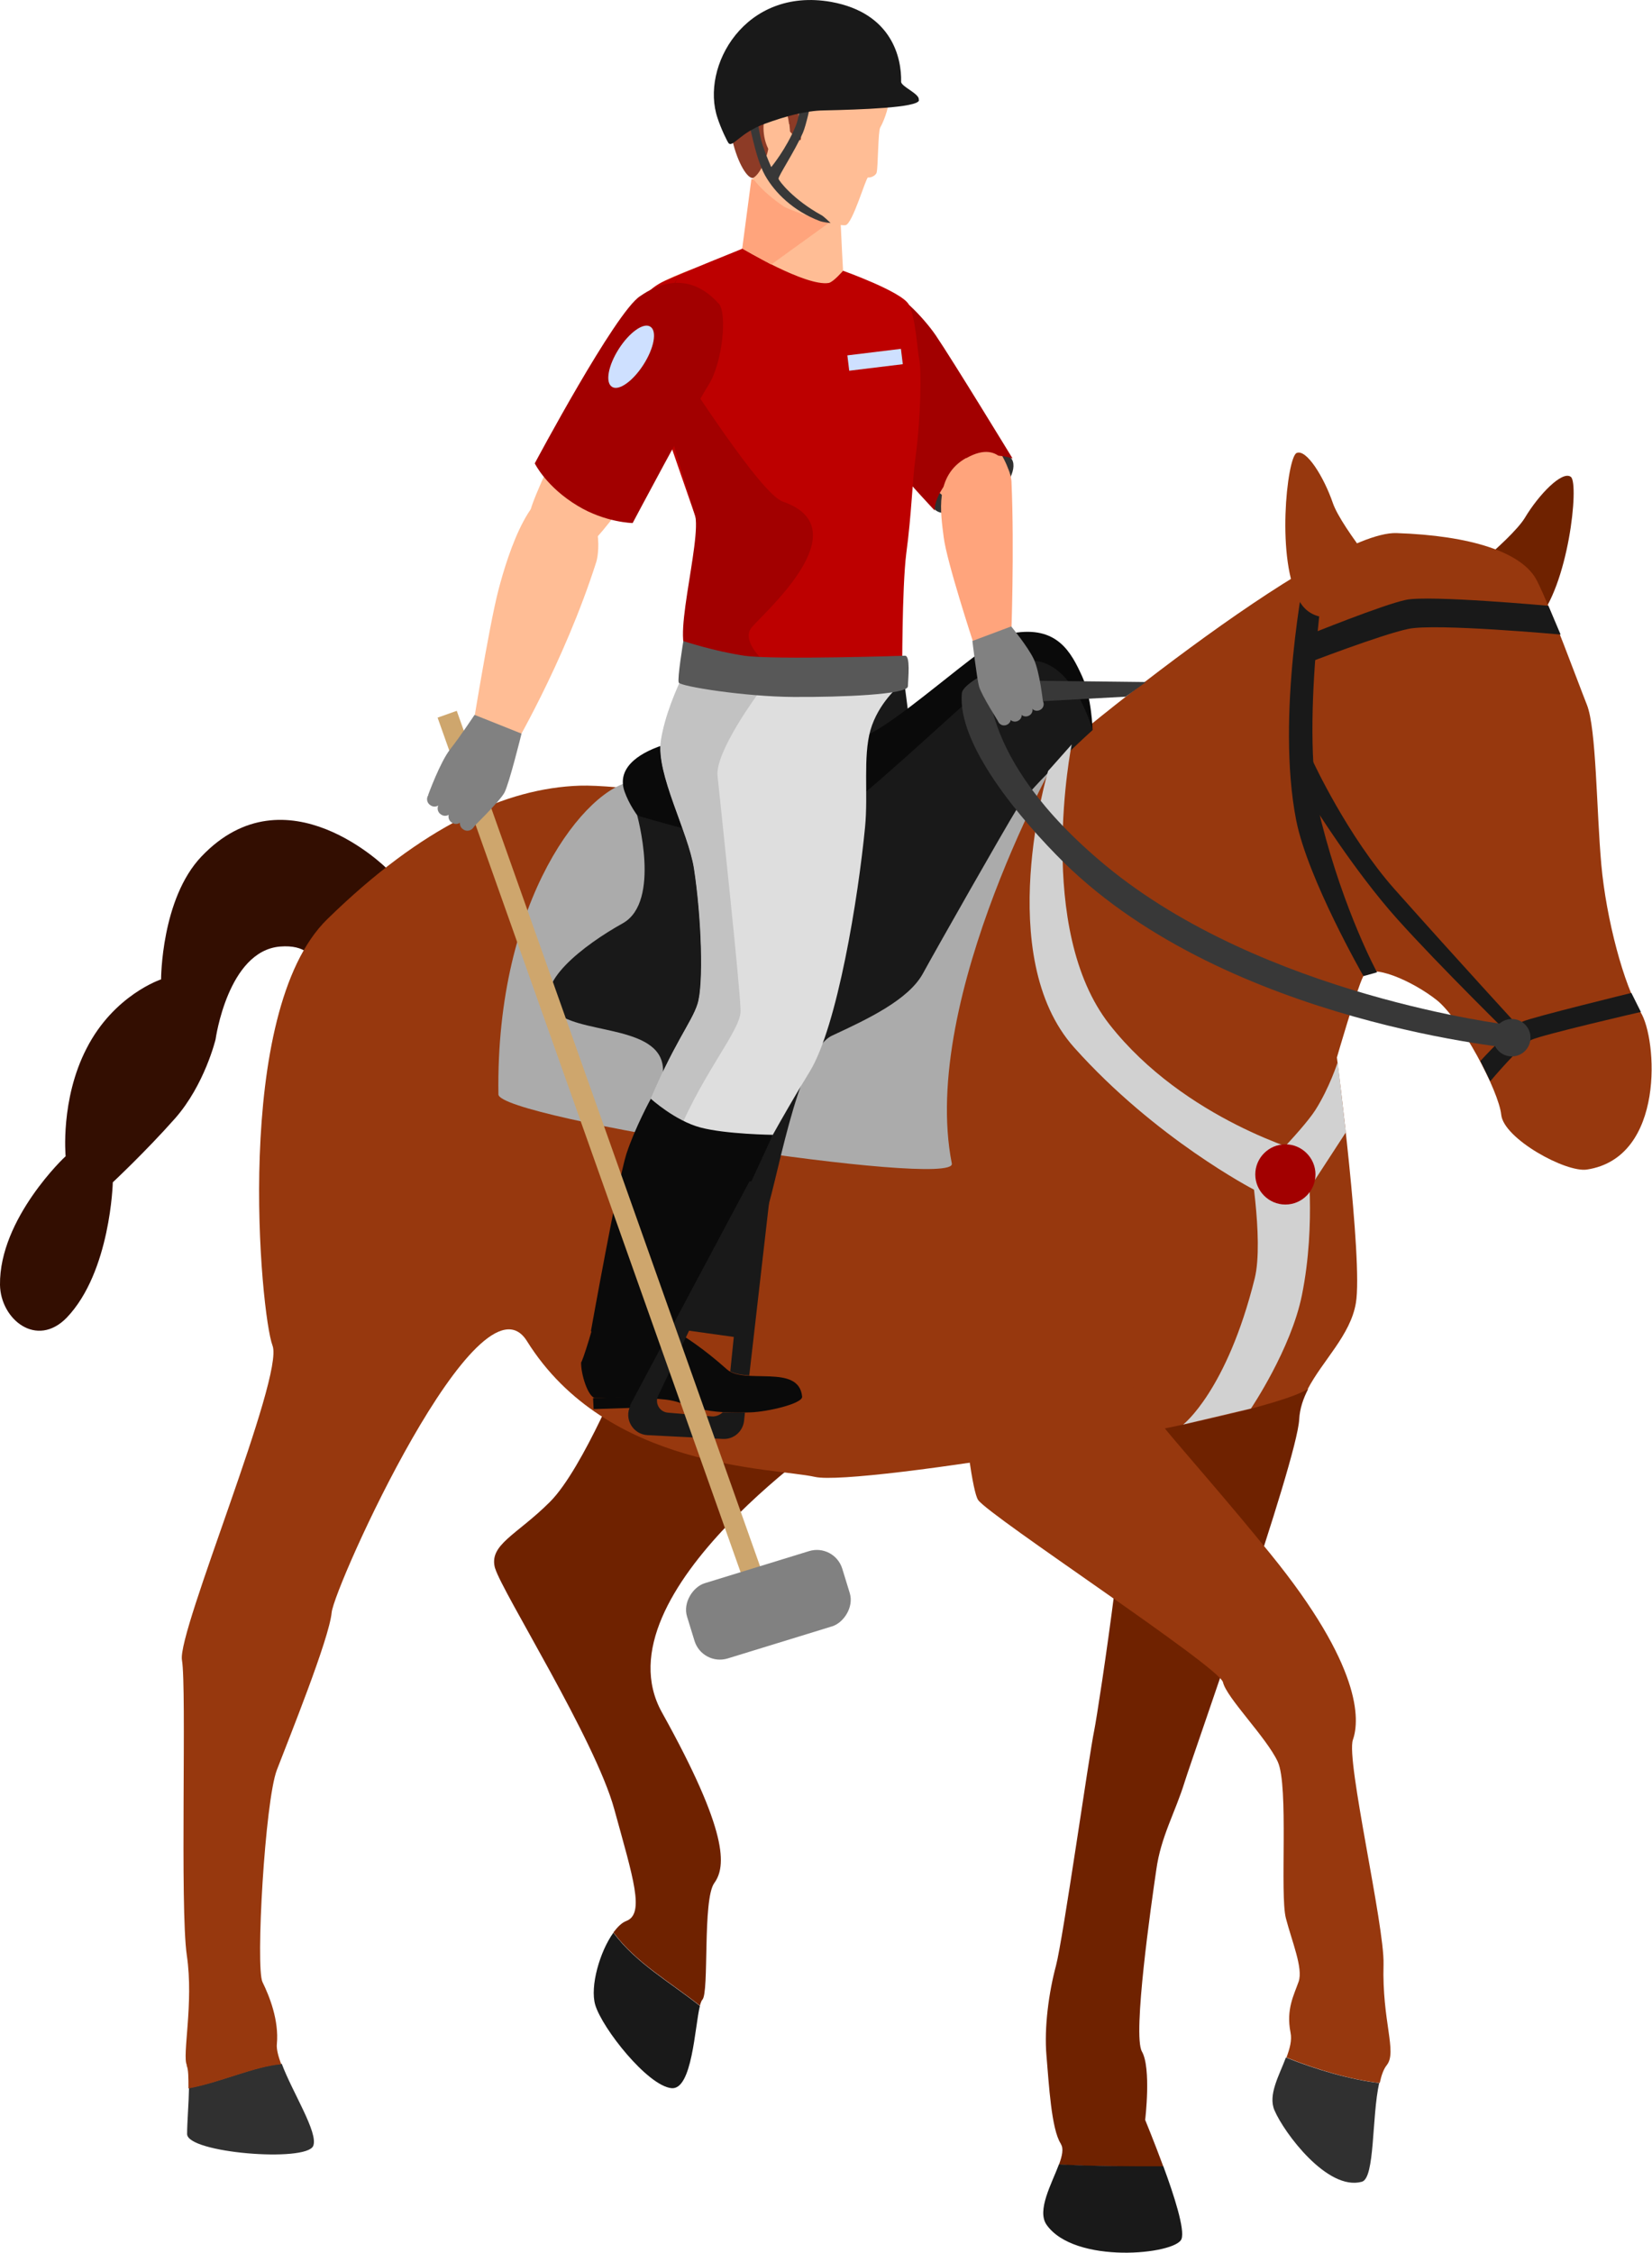 <?xml version="1.0" encoding="UTF-8"?>
<svg id="Layer_2" data-name="Layer 2" xmlns="http://www.w3.org/2000/svg" viewBox="0 0 60.92 83.04">
  <defs>
    <style>
      .cls-1 {
        fill: #cea66d;
      }

      .cls-2 {
        fill: #585858;
      }

      .cls-3 {
        fill: #d1d1d1;
      }

      .cls-4 {
        fill: #bd0000;
      }

      .cls-5 {
        fill: #0a0a0a;
      }

      .cls-6 {
        fill: #303030;
      }

      .cls-7 {
        fill: #dedede;
      }

      .cls-8 {
        fill: #cee0ff;
      }

      .cls-9 {
        fill: #818181;
      }

      .cls-10 {
        fill: #8d3b26;
      }

      .cls-11 {
        fill: #330e01;
      }

      .cls-12 {
        fill: #a20000;
      }

      .cls-13 {
        fill: #ffbd95;
      }

      .cls-14 {
        fill: #383838;
      }

      .cls-15 {
        fill: #ababab;
      }

      .cls-16 {
        fill: #97380e;
      }

      .cls-17 {
        fill: #191919;
      }

      .cls-18 {
        fill: #c2c2c2;
      }

      .cls-19 {
        fill: #ffa47c;
      }

      .cls-20 {
        fill: #6f2200;
      }
    </style>
  </defs>
  <g id="Background">
    <g>
      <path class="cls-17" d="m26.93,26.53s-.06.87-.07,2.11c-.01,1.24,1.55,5.05,2.26,8.1.71,3.05,1.03,3.65,1,4.39s-.72,3.31-.84,5.46c-.12,1.97-.6,5.72.56,7.09.27.31.61.21,1.63.21,1.02,0,1.51-.48,1.64-.94.88-3.07.83-11.31.84-12.54,0-.79.14-6.26-.09-10.69-.07-1.43-.54-4.69-.6-5.28-.04-.41-6.32,2.09-6.32,2.09Z"/>
      <g>
        <path class="cls-11" d="m14.27,32.02s-3.72-3.73-6.84-.45c-1.49,1.56-1.49,4.53-1.49,4.53,0,0-1.74.57-2.75,2.55-.97,1.88-.77,3.97-.77,3.97C2.42,42.61-.03,44.91,0,47.36c.02,1.27,1.35,2.35,2.46,1.21,1.62-1.69,1.7-4.99,1.7-4.99,0,0,1.21-1.13,2.3-2.36,1.09-1.24,1.49-2.91,1.49-2.91,0,0,.45-3.26,2.38-3.42,1.86-.15,1.34,1.78,1.34,1.78l2.61-4.65Z"/>
        <path class="cls-20" d="m53.27,21.82s2.43-1.87,2.96-2.73c.52-.87,1.39-1.76,1.7-1.51.31.25-.09,4.05-1.28,5.33-1.19,1.28-3.37-1.08-3.37-1.08Z"/>
        <path class="cls-17" d="m25.81,73.94c-.19.76-.28,3.11-1.05,3.03-.88-.09-2.55-2.2-2.81-3.07-.2-.68.17-1.97.67-2.66.84,1.13,2.1,1.83,3.19,2.7Z"/>
        <path class="cls-20" d="m18.26,57.82c-.26-.88.79-1.23,2.02-2.46,1.23-1.23,2.81-5.15,2.81-5.15l7.99,2.43s-9.13,6.06-6.67,10.48c2.46,4.42,2.37,5.68,1.93,6.29-.44.61-.18,4.04-.44,4.3-.03.03-.06.11-.09.22-1.09-.87-2.35-1.57-3.19-2.7.15-.2.31-.36.47-.42.7-.26.26-1.58-.44-4.13-.7-2.55-4.13-7.99-4.39-8.87Z"/>
        <path class="cls-20" d="m39.12,79.02c-.35-.53-.44-2.2-.53-3.25-.09-1.05.09-2.34.35-3.31.26-.97,1.23-7.83,1.41-8.67.16-.79,1.49-9.55,1.15-10.8,2.1-1.03,4.46-1.34,6.74-1.79-.18.35-.31.72-.33,1.12-.09,1.58-3.86,12.21-4.22,13.35-.35,1.14-.88,2.02-1.05,3.25-.18,1.23-.88,6.09-.53,6.7.35.61.12,2.52.12,2.52,0,0,.33.8.67,1.72-1.28,0-2.56,0-3.85-.07.12-.32.18-.6.07-.76Z"/>
        <path class="cls-17" d="m42.9,79.85c.4,1.08.8,2.33.67,2.68-.21.57-3.95.95-4.98-.53-.36-.53.19-1.5.46-2.22,1.28.07,2.56.07,3.85.07Z"/>
        <path class="cls-6" d="m11.55,79.1c-.26.61-4.65.26-4.65-.44,0-.42.06-1.13.07-1.7,1.16-.21,2.43-.81,3.42-.89.39,1.05,1.36,2.55,1.16,3.03Z"/>
        <path class="cls-16" d="m6.89,76.12c-.18-.35.26-2.28,0-4.04-.26-1.76,0-9.84-.18-10.89-.18-1.05,3.78-10.45,3.34-11.59-.44-1.14-1.49-12.3,2.02-15.72,3.51-3.43,6.59-4.83,9.31-4.92,2.72-.09,14.05,2.11,15.72.44,1.67-1.67,11.68-9.84,14.4-9.75,2.72.09,4.65.7,5.18,1.76.53,1.05,1.49,3.69,1.84,4.57.35.88.35,3.86.53,5.88.18,2.02.84,4.48,1.45,5.45.61.97.92,5.36-1.98,5.8-.78.12-3.07-1.14-3.16-2.02-.09-.88-1.49-3.51-2.37-4.22-.88-.7-2.46-1.41-2.72-.88s-.97,2.99-.97,2.99c0,0,.97,7.47.7,9.05-.2,1.19-1.23,2.12-1.78,3.18-2.05,1.19-16.58,3.58-18.16,3.23-1.58-.35-7.67-.27-10.63-5.01-1.76-2.81-7.11,9.05-7.2,10.01-.09.97-1.58,4.65-2.02,5.8s-.79,7.29-.53,7.82c.26.53.61,1.41.53,2.28-.02.19.05.45.16.75-.99.08-2.26.68-3.42.89,0-.38,0-.71-.07-.85Z"/>
        <path class="cls-6" d="m50.22,80.42c-1.27.35-2.87-1.81-3.22-2.63-.25-.57.17-1.28.42-1.95,1.12.45,2.39.82,3.44.94-.28,1.25-.15,3.51-.64,3.64Z"/>
        <path class="cls-15" d="m39.14,27.6s-5.25,9.16-4.04,15.29c.18.94-16.71-1.66-16.72-2.55-.11-7.25,3.27-11.35,4.97-11.54,1.7-.19,15.79-1.2,15.79-1.2Z"/>
        <path class="cls-16" d="m42.14,46.49s-.48,2.77-.66,3.68c-.18.91,2.03,2.99,5.38,7.12,3.35,4.12,3.29,6.1,3.03,6.84-.26.74,1.17,6.86,1.13,8.27-.06,2.11.51,3.23.12,3.72-.12.15-.2.38-.26.66-1.06-.12-2.32-.49-3.44-.94.12-.32.21-.64.15-.92-.17-.86.13-1.39.3-1.88.17-.49-.25-1.48-.47-2.33-.23-.86.11-4.88-.3-5.77-.41-.89-1.89-2.36-2.02-2.93-.13-.57-8.61-6.12-9.03-6.72-.41-.6-1.04-8.31-1.04-8.31l7.12-.48Z"/>
        <path class="cls-5" d="m27.43,27.22c-1.49-.31-5.01.31-4.39,1.98.61,1.67,2.96,3.36,5.17,3.22,2.2-.14,5.72-4.97,6.95-5.94,1.23-.97,1.72-.98,2.53-.71.81.27,1.6,1.93,1.6,1.93l1-.8s-.03-1.18-.38-1.96c-.41-.9-.92-1.89-2.57-1.6-.94.16-4.72,3.84-5.78,3.88-1.05.05-4.13,0-4.13,0Z"/>
        <path class="cls-17" d="m23.49,30.03s.9,3.2-.52,4c-1.42.79-3.35,2.25-2.56,3.19.79.94,3.95.5,4.04,2.17.09,1.67-2.06,6.32-.68,7.47,1.38,1.14,3.96-.97,4.4-1.93.44-.97,1.2-6.15,2.52-6.76,1.32-.61,2.81-1.32,3.34-2.28.53-.97,2.98-5.28,3.48-6.09.54-.86,2.78-2.89,2.78-2.89,0,0-.91-3.32-2.95-2.39-1,.45-7.1,6.72-8.5,6.72s-5.35-1.18-5.35-1.18Z"/>
        <path class="cls-17" d="m54.96,39.85s1.12-1.33,1.51-1.52c.4-.19,4.04-1.03,4.04-1.03l-.35-.7s-3.6.88-4,1.05c-.4.18-1.57,1.46-1.57,1.46l.36.73Z"/>
        <path class="cls-17" d="m48.93,20.57s-1.05,6.39-.2,9.73c.85,3.34,2.05,5.54,2.05,5.54l-.5.14s-2.05-3.57-2.48-5.74c-.76-3.86.34-9.23.34-9.23l.79-.44Z"/>
        <path class="cls-17" d="m56.16,38.01s-2.39-2.6-4.73-5.23c-1.74-1.96-3.01-4.71-3.01-4.71v1.59s1.53,2.46,3.11,4.22c1.58,1.76,4.33,4.45,4.33,4.45l.29-.32Z"/>
        <path class="cls-16" d="m51.46,21.84s-1.98-2.34-2.31-3.3c-.33-.96-.98-2.01-1.34-1.84-.35.18-.77,3.98.12,5.48.89,1.5,3.53-.34,3.53-.34Z"/>
        <path class="cls-3" d="m48.19,42.51s.36,2.56-.18,5.23c-.4,1.99-1.88,4.18-1.88,4.18l-2.5.59s1.61-1.24,2.64-5.39c.35-1.43-.22-4.6-.22-4.6h2.14Z"/>
        <path class="cls-3" d="m48.19,42.51s-4.5-1.22-7.27-4.74-1.4-10.33-1.4-10.33l-.87.98s-2.05,6.82.96,10.19c3.01,3.37,6.63,5.24,6.63,5.24l1.95-1.34Z"/>
        <path class="cls-3" d="m46.19,43.49s1.81-1.78,2.32-2.58c.52-.82.82-1.76.82-1.76l.3,2.59-1.4,2.15-2.04-.4Z"/>
        <path class="cls-12" d="m48.51,43.29c0,.61-.5,1.11-1.11,1.11s-1.11-.5-1.11-1.11.5-1.11,1.11-1.11,1.11.5,1.11,1.11Z"/>
        <path class="cls-17" d="m57.55,23.39l-.45-1.06s-4.39-.4-5.25-.22c-.86.18-3.57,1.28-3.57,1.28l-.12,1.07s2.77-1.07,3.78-1.28c1.01-.21,5.61.21,5.61.21Z"/>
      </g>
      <g>
        <path class="cls-6" d="m34.46,18.76c.23.32,1.34.17,2.03-.31.7-.47,1.08-1.26.78-1.58s-.95-.57-1.88-.1-1.09,1.76-.93,1.98Z"/>
        <circle class="cls-14" cx="55.75" cy="38.25" r=".69"/>
        <path class="cls-19" d="m31.18,12.01c-1.02.76-.89,1.76-.29,2.63.59.87,4.65,4.43,5.01,4.41s1.35-1.27,1.26-1.79c-.08-.51-2.59-4.23-3.21-4.82-.63-.6-1.57-1.32-2.77-.42Z"/>
        <path class="cls-12" d="m32.65,10.74c.44-.05,1.41.97,1.85,1.61.62.91,2.84,4.55,2.84,4.55,0,0-1.02-.4-1.91.36-1.03.88-.96,1.56-.96,1.56,0,0-3.75-3.98-3.85-4.93-.03-.29.82-3.02,2.04-3.14Z"/>
        <path class="cls-13" d="m27.9,5.26s-.31,3.73-.53,3.9c-.7.54-3.17.92-3.67,1.88-.6,1.17,2.24,6.62,2.57,8.4.33,1.78-.6,4.48-.94,6.2-.33,1.72,4.33,2.27,4.53,2.28.2,0,2.31-1.68,2.67-2.23.35-.55.59-3.13.64-4.26.04-1.13.46-5.08.52-5.34.41-1.72.02-3.1-.04-3.47-.05-.37,0-.98-.18-1.22-.35-.48-2.36-1.17-2.38-1.41-.02-.23-.17-3.49-.17-3.49l-3.02-1.24Z"/>
        <path class="cls-4" d="m27.37,9.16s2.35,1.41,3.19,1.27c.17-.03.53-.45.53-.45,0,0,2.16.77,2.42,1.24.26.48.31,1.66.39,2.04.08.38.06,2.11-.14,3.61-.12.88-.14,2.04-.34,3.53-.16,1.28-.15,4.47-.15,4.47,0,0-1.22,0-3.11-.16-2.19-.19-4.72-.59-4.82-.67-.41-.36.64-3.76.58-4.14-.06-.38-2.5-6.99-2.51-7.85-.01-.85.45-1.4,1.11-1.7.66-.3,2.85-1.18,2.85-1.18Z"/>
        <path class="cls-12" d="m25,10.21s-.92,1.85-.28,2.82c.65.96,3.33,5.18,4.15,5.46,2.91,1.01-.79,4.17-1.16,4.65-.37.48.41,1.18.41,1.18l-2.62-.28c-.89.14.42-4.18.12-5.1-.3-.92-1.71-5.57-1.7-6.25,0-.69,1.08-2.47,1.08-2.47Z"/>
        <polygon class="cls-19" points="30.99 7.91 27.71 6.59 27.37 9.16 28.44 9.75 30.99 7.91"/>
        <path class="cls-13" d="m25.84,11.15c-.97-.87-1.95-.35-2.73.62-.77.97-3.65,6.77-3.56,7.16.1.39,1.64,1.46,2.14,1.18.51-.28,3.73-4.81,4.22-5.72s1.05-2.22-.08-3.23Z"/>
        <g>
          <path class="cls-13" d="m32.45,2.16c-.69-.9-2.98-2.02-4.45-.64s-1.23,3.04-.76,4.13c.37.85.78,1.35,1.66,1.96.18.12,1.91.75,2.28.69.26-.04.76-1.78.83-1.76.07.02.29-.05.32-.19.05-.21.05-1.52.13-1.65.08-.13.78-1.51-.01-2.54Z"/>
          <path class="cls-10" d="m32.8,3.03s-1.22-1-3.18.23c-.42.27.01,1.8-.1,1.9-.12.12-1.15-1.27-1.14-1.1.2,1.72-.49,2.52-.64,2.5-.46-.05-1.44-2.6-.42-4.33,1.02-1.74,3.05-1.57,3.5-1.38.46.18,1.88.55,1.97,2.18Z"/>
          <path class="cls-13" d="m29.11,4.58c.07.55.02,1.26-.28,1.29s-.59-.38-.66-.93c-.07-.55.12-1.02.41-1.05.3-.03.45.14.52.69Z"/>
        </g>
        <g>
          <polygon class="cls-5" points="24.01 51.87 21.89 51.94 21.87 51.53 24 51.46 24.01 51.87"/>
          <path class="cls-5" d="m21.87,48.65c.2-.31-.45,1.74-.44,1.55-.02.43.26,1.33.53,1.33.8-.03,1.76-.03,2.59.06.83.09,1.02.55,3.13.47.62-.02,1.92-.32,1.9-.58-.12-1.23-2.12-.42-2.78-1.01-1.68-1.5-2.78-1.83-2.78-1.83,0,0-2.1-.07-2.16.01Z"/>
        </g>
        <path class="cls-7" d="m25.61,24.09s-1,1.7-1.23,3.21c-.19,1.22,1.01,3.36,1.22,4.71.28,1.82.36,4.29.13,5-.23.7-.9,1.46-1.89,3.89-.75,1.83-.79,3.23-1.86,7.61-.1.43.54.66,1.52.93.99.27,1.43-.04,1.58-.43,1.46-3.99,4.14-8.47,4.78-9.51,1.02-1.67,1.79-6.42,2.04-9.01.12-1.22-.08-2.59.2-3.58.29-1,1.06-1.63,1.06-1.63l-7.56-1.18Z"/>
        <path class="cls-18" d="m24.83,42.25c-.94,2.54-1.82,5.82-1.82,5.82l-.91-.08c.94-3.97,1.02-5.33,1.73-7.09.99-2.43,1.67-3.19,1.89-3.89.23-.7.15-3.18-.13-5-.21-1.35-1.41-3.49-1.22-4.71.14-.91.56-1.89.87-2.52l2.68.84s-1.55,2.1-1.46,2.98c.09.88.85,7.92.85,8.67s-1.55,2.44-2.49,4.98Z"/>
        <path class="cls-2" d="m33.37,24.17s-4.81.16-5.92,0c-1.1-.16-2.25-.54-2.25-.54,0,0-.23,1.39-.17,1.53s2.43.52,4.24.53c1.81.01,4.2-.09,4.21-.39.01-.3.1-1.14-.11-1.13Z"/>
        <path class="cls-13" d="m20.93,18.12c-1.3-.54-2.19,2.25-2.55,3.63s-1.02,5.52-1.02,5.52l1.47.48s1.96-3.28,3.16-7.04c.12-.39.26-2.04-1.06-2.59Z"/>
        <rect class="cls-8" x="31.28" y="12.97" width="1.99" height=".57" transform="translate(65.91 22.52) rotate(173.06)"/>
        <path class="cls-19" d="m35.63,16.88c-1.18.66-.94,2.03-.83,2.92.11.9,1.1,3.91,1.1,3.91l1.39-.22s.12-3.22.01-5.74c-.01-.26-.32-1.63-1.67-.86Z"/>
        <path class="cls-5" d="m25.08,49.23l3.42-7.4s-1.73-.02-2.67-.27-1.83-1.06-1.83-1.06c0,0-.58,1.06-.9,2.03-.31.97-1.31,6.54-1.31,6.54l1.93.78,1.35-.63Z"/>
        <path class="cls-17" d="m23.23,51.81l4.41-8.27.79.18-.8,6.98c-.27-.02-.51-.05-.7-.15l.13-1.27-1.65-.23-1.14,2.4c-.13.27.05.59.35.62l1.63.14c.15.01.29-.05.4-.15.23.01.5.02.82.01l-.03.29c-.04.4-.38.7-.78.68l-2.78-.14c-.54-.03-.88-.6-.63-1.09Z"/>
        <path class="cls-14" d="m55.65,37.78s-9.07-1.08-14.87-5.87c-4.9-4.05-4.31-7.16-4.31-7.16,0,0-.97.48-1,.8-.18,1.89,2.17,4.67,3.77,6.25,6.08,5.96,16.81,6.87,16.81,6.87l-.4-.88Z"/>
        <polygon class="cls-14" points="37.01 25.08 42.26 25.14 41.51 25.68 36.71 25.94 37.01 25.08"/>
        <path class="cls-12" d="m26.5,11.18c.33.37.14,2.19-.36,2.99-.7,1.13-2.81,5.11-2.81,5.11,0,0-1.01-.02-2.02-.63-1.17-.7-1.59-1.57-1.59-1.57,0,0,2.97-5.57,3.88-6.16.27-.18,1.62-1.16,2.9.27Z"/>
        <path class="cls-8" d="m22.57,14.26c.25.16.77-.21,1.16-.82.39-.61.51-1.24.25-1.4-.25-.16-.77.21-1.16.82s-.51,1.24-.25,1.4Z"/>
        <rect class="cls-1" x="5.09" y="42.1" width="34.27" height=".75" transform="translate(54.82 7.33) rotate(70.47)"/>
        <rect class="cls-9" x="26.89" y="56.16" width="2.9" height="5.99" rx=".98" ry=".98" transform="translate(76.55 14.68) rotate(72.91)"/>
        <g>
          <path class="cls-9" d="m15.87,29.68h0c.12.09.29.06.38-.07l.67-.96c.09-.12.06-.3-.07-.38h0c-.12-.09-.29-.06-.38.07l-.67.96c-.09.12-.06.3.07.38Z"/>
          <path class="cls-9" d="m16.26,30.02h0c.12.09.29.06.38-.07l.67-.96c.09-.12.06-.3-.07-.38h0c-.12-.09-.29-.06-.38.07l-.67.96c-.09.12-.06.3.07.38Z"/>
          <path class="cls-9" d="m16.66,30.32h0c.12.09.29.06.38-.07l.67-.96c.09-.12.06-.3-.07-.38h0c-.12-.09-.29-.06-.38.07l-.67.96c-.09.12-.06.3.07.38Z"/>
          <path class="cls-9" d="m17.08,30.57h0c.12.09.29.06.38-.07l.67-.96c.09-.12.06-.3-.07-.38h0c-.12-.09-.29-.06-.38.07l-.67.96c-.09.12-.06.3.07.38Z"/>
          <path class="cls-9" d="m19.23,27.05s-.45,1.83-.63,2.17c-.18.33-1.24,1.36-1.24,1.36,0,0-.15-.65-.45-.8-.3-.15-1.12-.48-1.12-.48,0,0,.44-1.21.81-1.68.37-.47.9-1.27.9-1.27l1.73.69Z"/>
        </g>
        <g>
          <path class="cls-9" d="m38.33,26.18h0c-.12.05-.26,0-.31-.13l-.37-.94c-.05-.12.01-.26.14-.31h0c.12-.05.26,0,.31.13l.37.94c.05.12-.01.26-.14.31Z"/>
          <path class="cls-9" d="m37.92,26.39h0c-.12.05-.26,0-.31-.13l-.37-.94c-.05-.12.01-.26.14-.31h0c.12-.05.26,0,.31.13l.37.94c.05.12-.01.26-.14.31Z"/>
          <path class="cls-9" d="m37.52,26.58h0c-.12.05-.26,0-.31-.13l-.37-.94c-.05-.12.01-.26.14-.31h0c.12-.05.26,0,.31.13l.37.94c.05.12-.01.26-.14.31Z"/>
          <path class="cls-9" d="m37.12,26.72h0c-.12.05-.26,0-.31-.13l-.37-.94c-.05-.12.01-.26.14-.31h0c.12-.05.26,0,.31.13l.37.94c.05.12-.01.26-.14.31Z"/>
          <path class="cls-9" d="m35.86,23.64s.16,1.34.24,1.65c.08.32.76,1.38.76,1.38,0,0,.26-.53.55-.6.29-.08,1.05-.21,1.05-.21,0,0-.12-1.11-.34-1.57-.22-.46-.83-1.2-.83-1.2l-1.44.54Z"/>
        </g>
        <path class="cls-14" d="m27.59,4.5c.06,0,.25,1.3.62,1.96s1.06,1.32,2,1.68c.15.06.42.08.42.08,0,0-.27-.26-.34-.29-1.02-.56-1.56-1.25-1.58-1.34-.02-.09.58-.98.9-1.7.12-.28.27-1,.27-1h-.37s-.05.48-.17.76c-.35.85-.9,1.51-.9,1.51,0,0-.18-.4-.31-.79-.15-.45-.21-1.1-.21-1.1l-.33.23Z"/>
        <path class="cls-17" d="m33.88,3.68c.05-.22-.66-.49-.65-.67.02-.85-.32-2.53-2.58-2.94-3.18-.56-4.83,2.39-4.19,4.28.13.4.36.87.41.93.16.16.42-.39,1.34-.72.74-.27,1.5-.48,2.16-.49,1.38-.03,3.46-.1,3.52-.37Z"/>
      </g>
    </g>
  </g>
</svg>